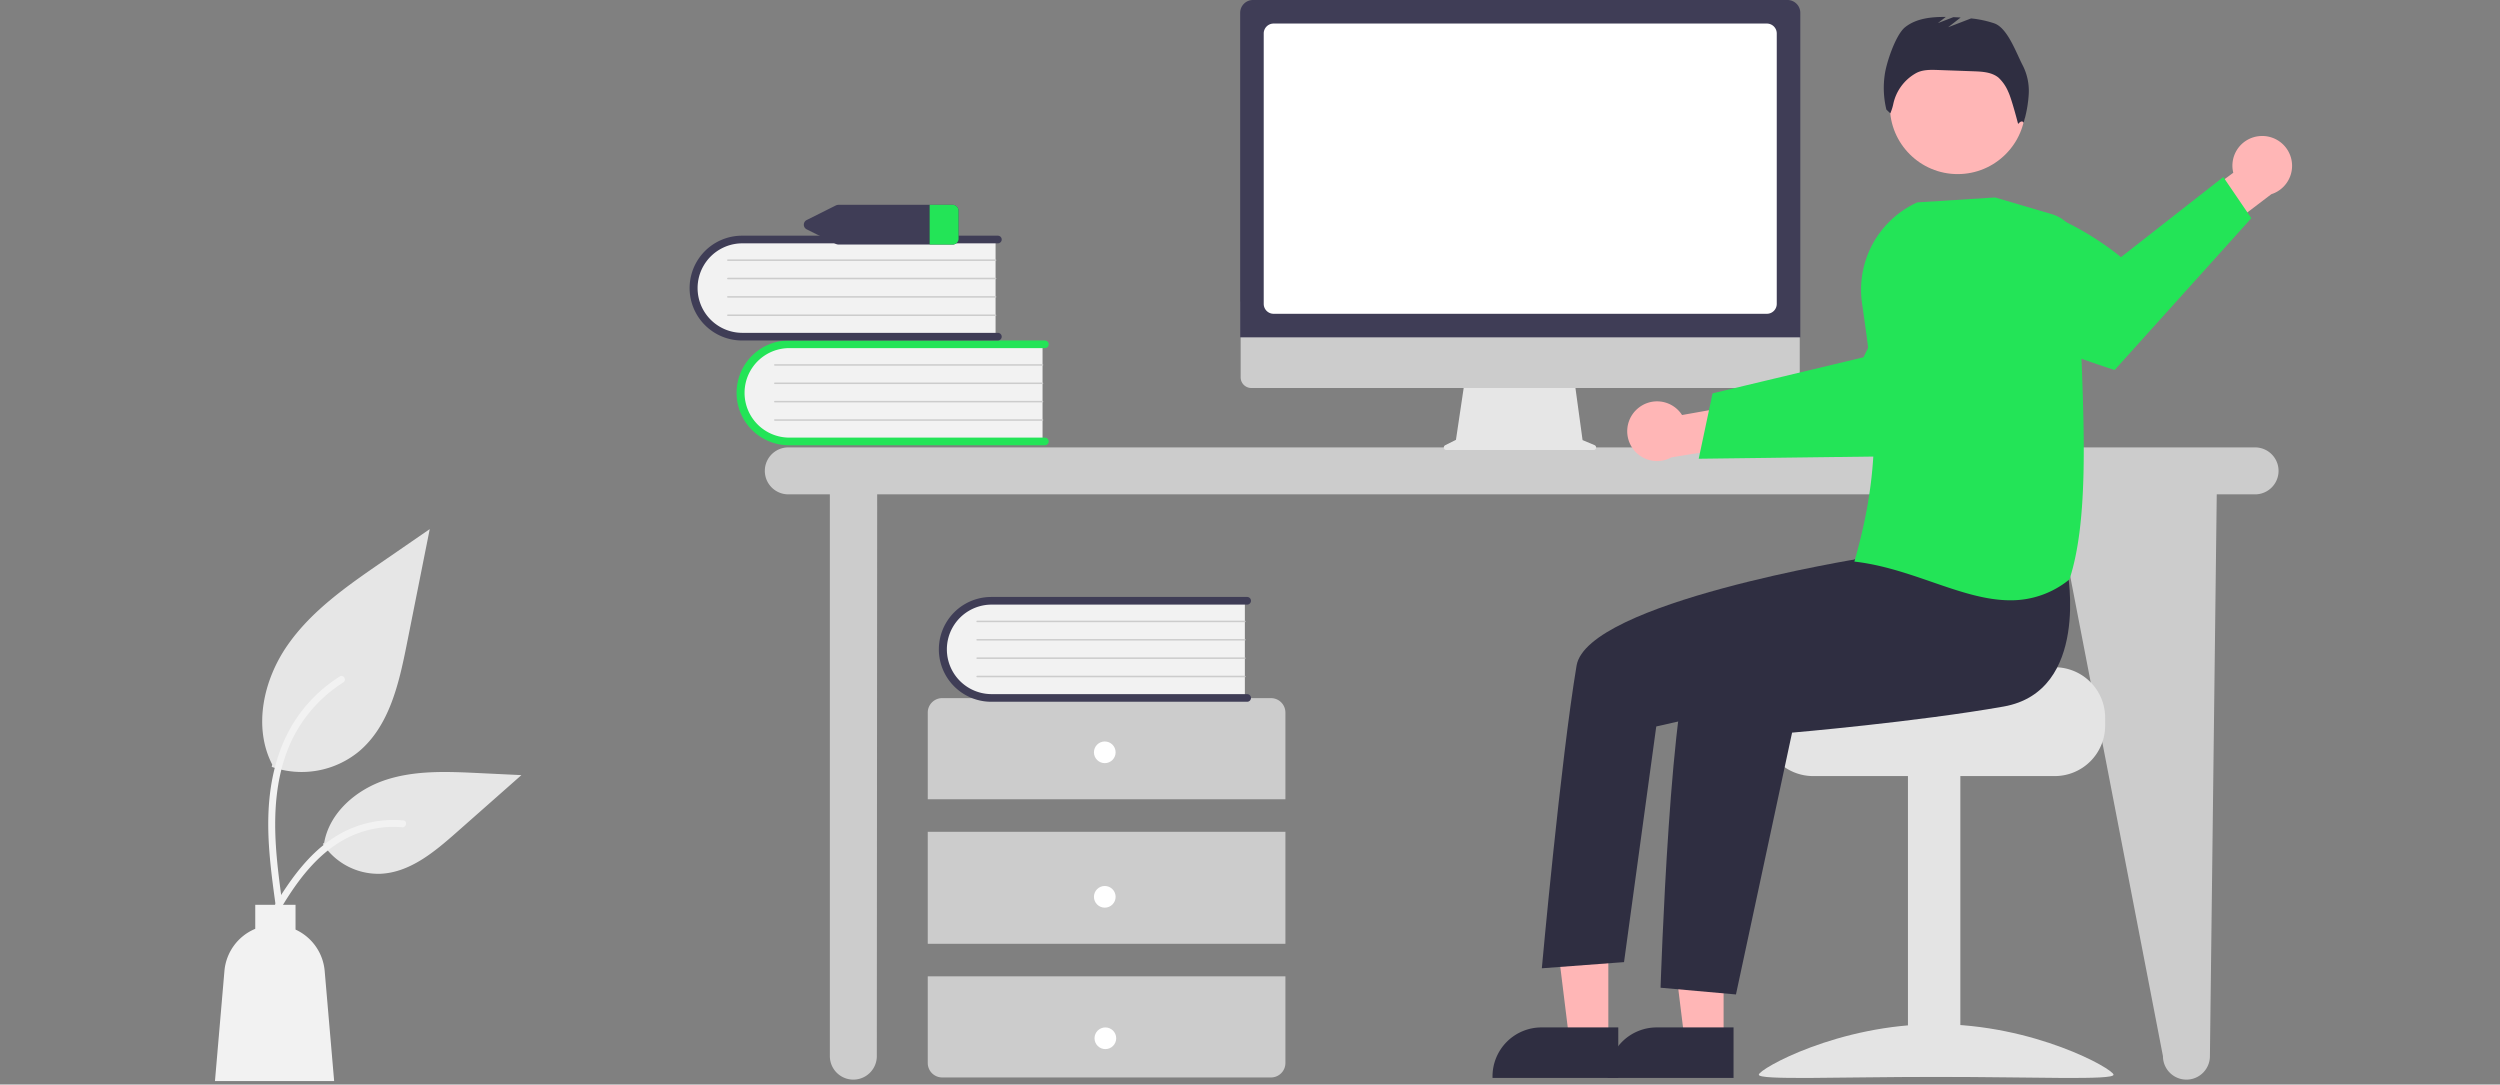<?xml version="1.0" encoding="UTF-8" standalone="no"?>
<svg
   data-name="Layer 1"
   width="979.327"
   height="424.837"
   viewBox="0 0 979.327 424.837"
   version="1.1"
   id="svg108"
   sodipodi:docname="undraw_hello_mod.svg"
   inkscape:version="1.1 (c68e22c387, 2021-05-23)"
   xmlns:inkscape="http://www.inkscape.org/namespaces/inkscape"
   xmlns:sodipodi="http://sodipodi.sourceforge.net/DTD/sodipodi-0.dtd"
   xmlns="http://www.w3.org/2000/svg"
   xmlns:svg="http://www.w3.org/2000/svg">
  <rect x="0" y="0" width="979.327" height="424.837" fill="#808080" stroke="none"/>
  <defs
     id="defs112" />
  <sodipodi:namedview
     id="namedview110"
     pagecolor="#ffffff"
     bordercolor="#666666"
     borderopacity="1.0"
     inkscape:pageshadow="2"
     inkscape:pageopacity="0.0"
     inkscape:pagecheckerboard="0"
     showgrid="false"
     inkscape:zoom="0.81517586"
     inkscape:cx="347.77772"
     inkscape:cy="-3.0668229"
     inkscape:window-width="1920"
     inkscape:window-height="1009"
     inkscape:window-x="-8"
     inkscape:window-y="-8"
     inkscape:window-maximized="1"
     inkscape:current-layer="svg108" />
  <path
     d="M993.718,412.839H419.142a9.199,9.199,0,0,0,0,18.398H435.417V651.303a9.199,9.199,0,0,0,18.398,0l.14-220.065h461.156l42.52,220.065a9.199,9.199,0,1,0,18.398,0l2.676-220.065h15.014a9.199,9.199,0,0,0,0-18.398Z"
     transform="translate(-110.337 -237.582)"
     fill="#ccc"
     id="path2" />
  <path
     d="M518.737,371.85v38.955H421.141a19.489,19.489,0,1,1-1.355-38.955q.677-.024,1.355,0Z"
     transform="translate(-110.337 -237.582)"
     fill="#f2f2f2"
     id="path4" />
  <path
     d="M521.134,410.506a1.499,1.499,0,0,1-1.498,1.498H419.403a20.526,20.526,0,0,1,0-41.052H519.636a1.498,1.498,0,1,1,0,2.997H419.403a17.53,17.53,0,0,0,0,35.059H519.636A1.499,1.499,0,0,1,521.134,410.506Z"
     transform="translate(-110.337 -237.582)"
     fill="#23e457"
     id="path6" />
  <path
     d="M518.737,380.84H413.859a.3.3,0,0,1-.006-.599H518.737a.3.3,0,0,1,0,.599Z"
     transform="translate(-110.337 -237.582)"
     fill="#ccc"
     id="path8" />
  <path
     d="M518.737,388.032H413.859a.3.3,0,0,1-.006-.599H518.737a.3.3,0,0,1,0,.599Z"
     transform="translate(-110.337 -237.582)"
     fill="#ccc"
     id="path10" />
  <path
     d="M518.737,395.223H413.859a.3.3,0,0,1-.006-.599H518.737a.3.3,0,0,1,0,.599Z"
     transform="translate(-110.337 -237.582)"
     fill="#ccc"
     id="path12" />
  <path
     d="M518.737,402.415H413.859a.3.3,0,0,1-.006-.599H518.737a.3.3,0,0,1,0,.599Z"
     transform="translate(-110.337 -237.582)"
     fill="#ccc"
     id="path14" />
  <path
     d="M500.339,330.809v38.955H402.743a19.489,19.489,0,0,1-1.355-38.955q.677-.024,1.355,0Z"
     transform="translate(-110.337 -237.582)"
     fill="#f2f2f2"
     id="path16" />
  <path
     d="M502.737,369.464a1.499,1.499,0,0,1-1.498,1.498H401.005a20.526,20.526,0,0,1,0-41.052H501.239a1.498,1.498,0,1,1,0,2.997H401.005a17.53,17.53,0,0,0,0,35.059H501.239A1.499,1.499,0,0,1,502.737,369.464Z"
     transform="translate(-110.337 -237.582)"
     fill="#3f3d56"
     id="path18" />
  <path
     d="M500.339,339.799H395.461a.3.3,0,0,1-.006-.599H500.339a.3.3,0,0,1,0,.599Z"
     transform="translate(-110.337 -237.582)"
     fill="#ccc"
     id="path20" />
  <path
     d="M500.339,346.991H395.461a.3.3,0,0,1-.006-.599H500.339a.3.3,0,0,1,0,.599Z"
     transform="translate(-110.337 -237.582)"
     fill="#ccc"
     id="path22" />
  <path
     d="M500.339,354.182H395.461a.3.3,0,0,1-.006-.599H500.339a.3.3,0,0,1,0,.599Z"
     transform="translate(-110.337 -237.582)"
     fill="#ccc"
     id="path24" />
  <path
     d="M500.339,361.374H395.461a.3.3,0,0,1-.006-.599H500.339a.3.3,0,0,1,0,.599Z"
     transform="translate(-110.337 -237.582)"
     fill="#ccc"
     id="path26" />
  <path
     d="M613.874,550.683V516.718a5.661,5.661,0,0,0-5.661-5.661H479.428a5.661,5.661,0,0,0-5.661,5.661v33.965Z"
     transform="translate(-110.337 -237.582)"
     fill="#ccc"
     id="path28" />
  <rect
     x="363.431"
     y="325.839"
     width="140.106"
     height="43.872"
     fill="#ccc"
     id="rect30" />
  <path
     d="M473.768,620.029V653.994a5.661,5.661,0,0,0,5.661,5.661H608.213a5.661,5.661,0,0,0,5.661-5.661V620.029Z"
     transform="translate(-110.337 -237.582)"
     fill="#ccc"
     id="path32" />
  <circle
     cx="432.776"
     cy="294.704"
     r="4.246"
     fill="#fff"
     id="circle34" />
  <circle
     cx="432.776"
     cy="351.312"
     r="4.246"
     fill="#fff"
     id="circle36" />
  <circle
     cx="433.004"
     cy="406.722"
     r="4.246"
     fill="#fff"
     id="circle38" />
  <path
     d="M597.989,472.331v38.955H500.393a19.489,19.489,0,0,1-1.356-38.955q.678-.024,1.356,0Z"
     transform="translate(-110.337 -237.582)"
     fill="#f2f2f2"
     id="path40" />
  <path
     d="M600.386,510.986a1.499,1.499,0,0,1-1.498,1.498H498.655a20.526,20.526,0,0,1-.025-41.052H598.888a1.498,1.498,0,1,1,0,2.997H498.655a17.53,17.53,0,0,0,0,35.059H598.888A1.499,1.499,0,0,1,600.386,510.986Z"
     transform="translate(-110.337 -237.582)"
     fill="#3f3d56"
     id="path42" />
  <path
     d="M597.989,481.32H493.111a.3.3,0,0,1-.006-.599H597.989a.3.3,0,0,1,0,.599Z"
     transform="translate(-110.337 -237.582)"
     fill="#ccc"
     id="path44" />
  <path
     d="M597.989,488.512H493.111a.3.3,0,0,1-.006-.599H597.989a.3.3,0,0,1,0,.599Z"
     transform="translate(-110.337 -237.582)"
     fill="#ccc"
     id="path46" />
  <path
     d="M597.989,495.703H493.111a.3.3,0,0,1-.006-.599H597.989a.3.3,0,0,1,0,.599Z"
     transform="translate(-110.337 -237.582)"
     fill="#ccc"
     id="path48" />
  <path
     d="M597.989,502.895H493.111a.3.3,0,0,1-.006-.599H597.989a.3.3,0,0,1,0,.599Z"
     transform="translate(-110.337 -237.582)"
     fill="#ccc"
     id="path50" />
  <path
     d="M483.367,317.814H438.902a2.747,2.747,0,0,0-1.217.283l-11.223,5.618a2.045,2.045,0,0,0,0,3.764l11.223,5.618a2.747,2.747,0,0,0,1.217.283h44.466a2.334,2.334,0,0,0,2.463-2.165v-11.237A2.334,2.334,0,0,0,483.367,317.814Z"
     transform="translate(-110.337 -237.582)"
     fill="#3f3d56"
     id="path52" />
  <path
     d="M485.83,319.979v11.237a2.334,2.334,0,0,1-2.463,2.165h-8.859V317.814h8.859A2.334,2.334,0,0,1,485.83,319.979Z"
     transform="translate(-110.337 -237.582)"
     fill="#23e457"
     id="path54" />
  <path
     d="M216.781,537.993a35.34,35.34,0,0,0,34.126-6.011c11.953-10.032,15.7-26.56,18.749-41.864q4.509-22.633,9.019-45.266l-18.882,13.002c-13.579,9.35-27.464,18.999-36.866,32.542S209.421,522.426,216.975,537.08"
     transform="translate(-110.337 -237.582)"
     fill="#e6e6e6"
     id="path56" />
  <path
     d="M218.395,592.797c-1.911-13.921-3.876-28.02-2.536-42.09,1.191-12.496,5.003-24.7,12.764-34.707a57.736,57.736,0,0,1,14.813-13.423c1.481-.935,2.845,1.413,1.37,2.343a54.888,54.888,0,0,0-21.711,26.196c-4.727,12.023-5.486,25.128-4.671,37.9.493,7.723,1.537,15.396,2.589,23.059a1.406,1.406,0,0,1-.948,1.669,1.365,1.365,0,0,1-1.669-.948Z"
     transform="translate(-110.337 -237.582)"
     fill="#f2f2f2"
     id="path58" />
  <path
     d="M236.802,568.164a26.014,26.014,0,0,0,22.666,11.699c11.474-.545,21.04-8.553,29.651-16.156l25.47-22.488-16.857-.807c-12.122-.58-24.557-1.121-36.104,2.617s-22.195,12.735-24.306,24.686"
     transform="translate(-110.337 -237.582)"
     fill="#e6e6e6"
     id="path60" />
  <path
     d="M212.994,600.8c9.199-16.276,19.868-34.365,38.933-40.147A43.445,43.445,0,0,1,268.302,558.962c1.739.15,1.304,2.83-.431,2.68a40.361,40.361,0,0,0-26.133,6.914c-7.369,5.016-13.106,11.988-17.962,19.383-2.974,4.529-5.639,9.251-8.303,13.966-.852,1.507-3.341.419-2.479-1.105Z"
     transform="translate(-110.337 -237.582)"
     fill="#f2f2f2"
     id="path62" />
  <path
     d="M198.255,617.932a19.698,19.698,0,0,1,12.071-16.498v-9.41h15.782v9.706a19.688,19.688,0,0,1,11.414,16.202l3.711,43.138H194.544Z"
     transform="translate(-110.337 -237.582)"
     fill="#f2f2f2"
     id="path64" />
  <path
     d="M734.973,411.955l-4.695-1.977-3.221-23.536h-42.889l-3.491,23.439-4.2,2.1a.997.997,0,0,0,.446,1.89h57.663A.997.997,0,0,0,734.973,411.955Z"
     transform="translate(-110.337 -237.582)"
     fill="#e6e6e6"
     id="path66" />
  <path
     d="M811.19,389.574H600.507a4.174,4.174,0,0,1-4.165-4.174V355.691H815.354V385.4A4.174,4.174,0,0,1,811.19,389.574Z"
     transform="translate(-110.337 -237.582)"
     fill="#ccc"
     id="path68" />
  <path
     d="M815.575,369.732H596.15V242.613a5.037,5.037,0,0,1,5.032-5.032h209.361a5.038,5.038,0,0,1,5.032,5.032Z"
     transform="translate(-110.337 -237.582)"
     fill="#3f3d56"
     id="path70" />
  <path
     d="M802.469,360.506h-193.214a3.883,3.883,0,0,1-3.879-3.879V250.687a3.884,3.884,0,0,1,3.879-3.879h193.214a3.884,3.884,0,0,1,3.879,3.879V356.627A3.883,3.883,0,0,1,802.469,360.506Z"
     transform="translate(-110.337 -237.582)"
     fill="#fff"
     id="path72" />
  <path
     d="M751.58,397.887a11.616,11.616,0,0,1,17.666,2.272l26.134-4.646,6.697,15.193-36.999,6.043a11.679,11.679,0,0,1-13.499-18.862Z"
     transform="translate(-110.337 -237.582)"
     fill="#ffb6b6"
     id="path74" />
  <path
     d="M775.776,417.286l27.246-.34,3.449-.047,55.433-.698s15.053-14.361,28.161-29.146l-1.837-13.288A54.292,54.292,0,0,0,870.023,340.152C851.25,352.696,840.363,377.526,840.363,377.526l-34.37,8.221-3.438.822-21.356,5.103Z"
     transform="translate(-110.337 -237.582)"
     fill="#23e457"
     id="path76" />
  <path
     d="M915.25,498.962H864.392c0,2.179-55.594,3.948-55.594,3.948a20.309,20.309,0,0,0-3.332,3.158,19.597,19.597,0,0,0-4.58,12.633v3.158a19.746,19.746,0,0,0,19.739,19.739h94.625a19.756,19.756,0,0,0,19.739-19.739v-3.158A19.766,19.766,0,0,0,915.25,498.962Z"
     transform="translate(-110.337 -237.582)"
     fill="#e4e4e4"
     id="path78" />
  <rect
     x="747.402"
     y="303.231"
     width="20.528"
     height="118.49"
     fill="#e4e4e4"
     id="rect80" />
  <path
     d="M799.312,658.581c0,2.218,31.107.858,69.48.858s69.48,1.36,69.48-.858-31.107-19.807-69.48-19.807S799.312,656.363,799.312,658.581Z"
     transform="translate(-110.337 -237.582)"
     fill="#e4e4e4"
     id="path82" />
  <polygon
     points="675.186 407.461 659.908 407.46 652.64 348.531 675.188 348.532 675.186 407.461"
     fill="#ffb6b6"
     id="polygon84" />
  <path
     d="M789.419,659.852l-49.262-.002v-.623a19.175,19.175,0,0,1,19.174-19.174h.001l30.088.001Z"
     transform="translate(-110.337 -237.582)"
     fill="#2f2e41"
     id="path86" />
  <polygon
     points="630.031 407.461 614.753 407.46 607.485 348.531 630.033 348.532 630.031 407.461"
     fill="#ffb6b6"
     id="polygon88" />
  <path
     d="M744.264,659.852l-49.262-.002v-.623a19.175,19.175,0,0,1,19.174-19.174h.001l30.088.001Z"
     transform="translate(-110.337 -237.582)"
     fill="#2f2e41"
     id="path90" />
  <circle
     cx="766.887"
     cy="41.636"
     r="26.564"
     fill="#ffb6b6"
     id="circle92" />
  <path
     d="M920.217,461.224s8.913,47.131-25,53.132-82.866,10.22-82.866,10.22L790.367,627.143l-29.534-2.637s3.928-123.467,13.588-133.127,70.712-38.583,70.712-38.583Z"
     transform="translate(-110.337 -237.582)"
     fill="#2f2e41"
     id="path94" />
  <path
     d="M853.983,441.471,839.151,456.351s-107.094,17.25-111.226,41.985c-6.237,37.344-13.605,118.552-13.605,118.552l32.199-2.415,12.626-92.311,51.518-11.719L869.277,478.5Z"
     transform="translate(-110.337 -237.582)"
     fill="#2f2e41"
     id="path96" />
  <path
     d="M902.785,263.361c-2.622-4.948-5.954-14.808-11.247-16.637a42.077,42.077,0,0,0-9.058-1.93l-8.996,3.46,4.896-3.808q-1.43-.085-2.858-.139l-6.07,2.335,3.105-2.415c-5.659-.058-11.5.53-15.885,3.975-3.738,2.937-7.442,14.062-8.041,18.778a35.917,35.917,0,0,0,.66,13.531l1.537,1.462a18.859,18.859,0,0,0,1.206-3.839,18.181,18.181,0,0,1,8.703-11.806l.084-.047c2.578-1.451,5.707-1.384,8.663-1.278l14.042.505c3.378.122,7.016.335,9.65,2.454a15.888,15.888,0,0,1,3.858,5.589c1.309,2.641,3.866,12.604,3.866,12.604s1.447-1.881,2.14-.481a48.398,48.398,0,0,0,2.014-11.233A22.009,22.009,0,0,0,902.785,263.361Z"
     transform="translate(-110.337 -237.582)"
     fill="#2f2e41"
     id="path98" />
  <path
     d="M995.694,290.883A11.616,11.616,0,0,0,985.181,305.261l-21.361,15.757,6.41,15.317,29.854-22.676a11.679,11.679,0,0,0-4.389-22.776Z"
     transform="translate(-110.337 -237.582)"
     fill="#ffb6b6"
     id="path100" />
  <path
     d="M992.256,323.052l-53.551,59.474s-25.609-8.198-45.415-17.086l-8.898-27.328a54.343,54.343,0,0,1-2.601-19.664c27.456-7.306,59.391,19.879,59.391,19.879l40.085-31.399Z"
     transform="translate(-110.337 -237.582)"
     fill="#23e457"
     id="path102" />
  <path
     d="M867.301,465.617c-9.554-3.3-19.433-6.713-30.089-7.994l-.458-.055.126-.443c11.031-38.731,8.278-63.507,2.872-100.723a37.591,37.591,0,0,1,21.548-39.501l.065-.03,30.434-1.934.069-.004,22.134,6.51a15.183,15.183,0,0,1,10.867,14.831c-.24,12.239.269,25.904.807,40.371,1.208,32.456,2.457,66.016-4.63,87.792l-.037.114-.095.074a36.099,36.099,0,0,1-23.081,8.108C887.901,472.732,877.762,469.23,867.301,465.617Z"
     transform="translate(-110.337 -237.582)"
     fill="#23e457"
     id="path104" />
</svg>
